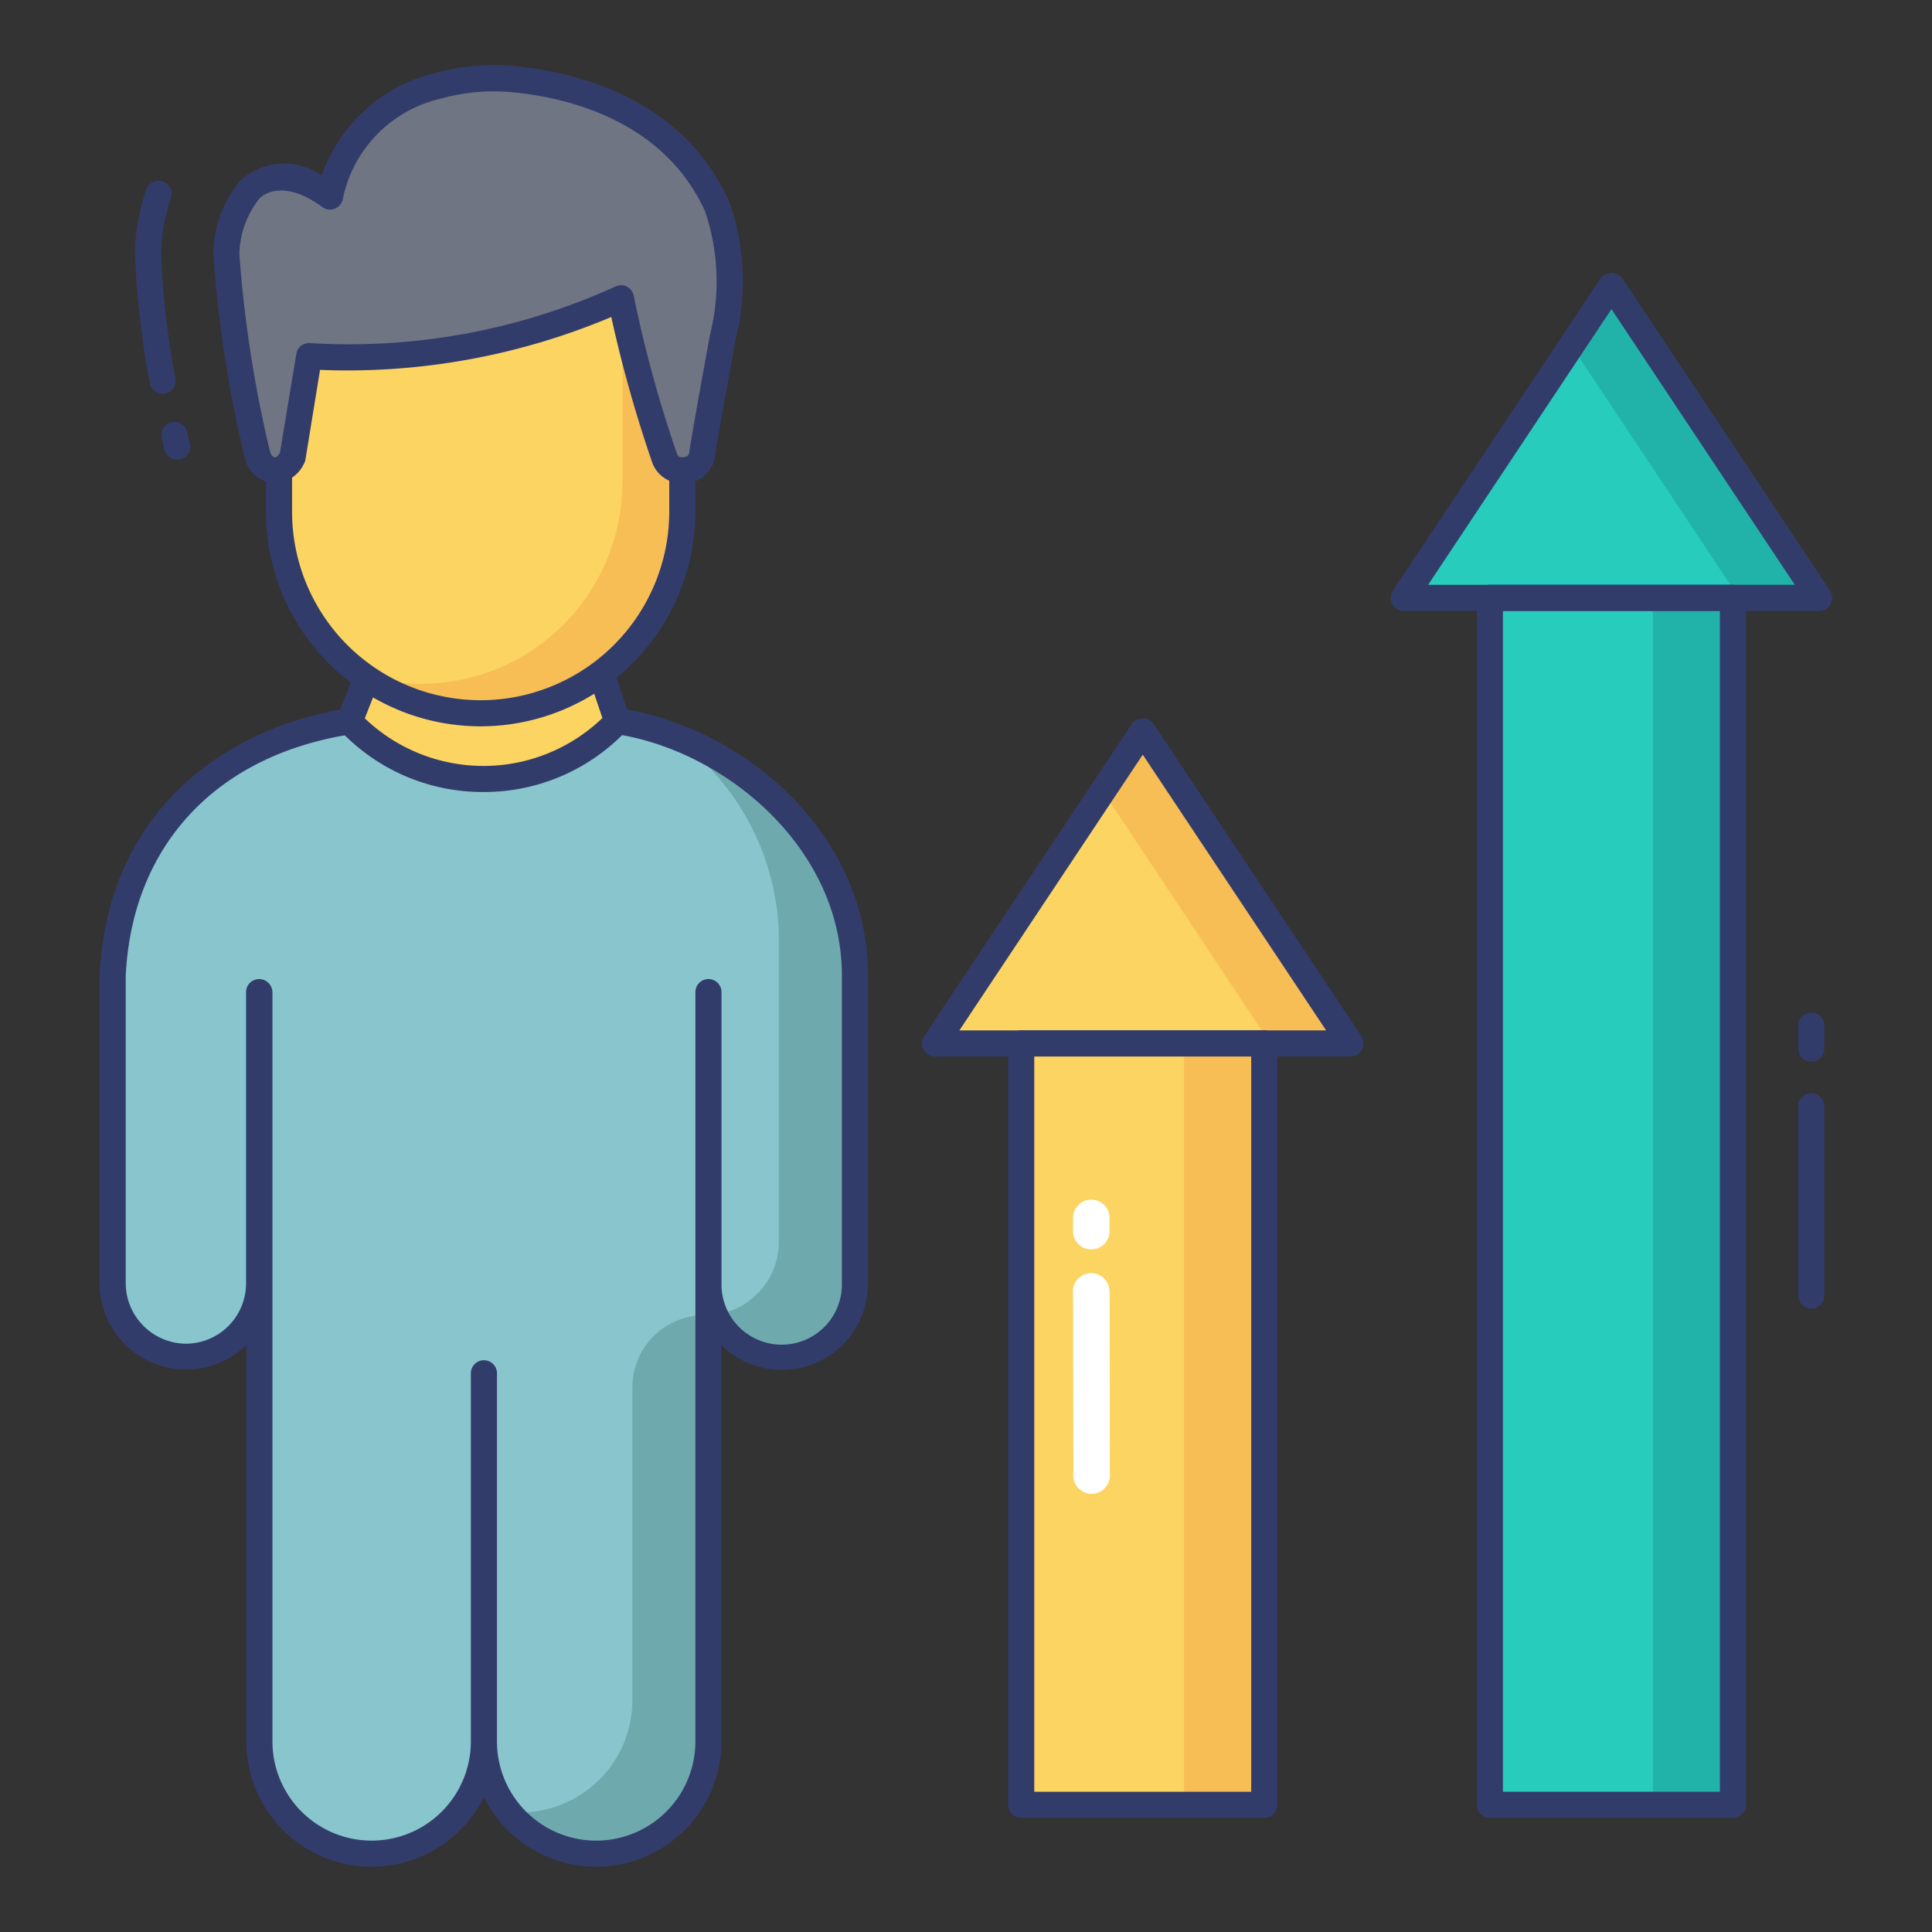 <svg height="512" viewBox="0 0 74 74" width="512" xmlns="http://www.w3.org/2000/svg"><rect x="0" y="0" width="74" height="74" fill="#333333" stroke="none"/><g id="color_line" data-name="color line"><path d="m13.39 27.628c-4.712.724-8.8 3.9-9.068 9.742v11.775a2.759 2.759 0 0 0 .834 2 2.794 2.794 0 0 0 4.773-2v-11.145h.01v28.7a4.3 4.3 0 0 0 4.3 4.3 4.3 4.3 0 0 0 4.3-4.3 4.3 4.3 0 0 0 4.3 4.3 4.3 4.3 0 0 0 4.3-4.3v-17.55a2.806 2.806 0 1 0 5.612 0v-11.785c0-4.951-4.359-9.033-9.1-9.746" fill="#89c5cd"/><path d="m26.98 50.375a2.76 2.76 0 0 0 -2.76 2.76v11.985a4.3 4.3 0 0 1 -4.3 4.3c-.15 0-.29-.01-.43-.02a4.3 4.3 0 0 0 7.64-2.7v-16.32h-.1c-.017 0-.03-.005-.05-.005z" fill="#6eaaad"/><path d="m32.74 37.36v11.79a2.8 2.8 0 0 1 -5.34 1.2 2.806 2.806 0 0 0 2.43-2.78v-11.79a9.644 9.644 0 0 0 -4.09-7.61c3.86 1.41 7 4.99 7 9.19z" fill="#6eaaad"/><path d="m39.115 39.966h9.309v29.161h-9.309z" fill="#fcd462"/><path d="m43.769 28.004-7.956 11.962h15.913z" fill="#fcd462"/><path d="m57.067 22.902h9.309v46.226h-9.309z" fill="#27ccbc"/><path d="m61.721 10.939-7.956 11.963h15.913z" fill="#27ccbc"/><path d="m45.35 39.97h3.07v29.16h-3.07z" fill="#f7be56"/><path d="m51.73 39.97h-3.07l-6.42-9.66 1.53-2.31z" fill="#f7be56"/><path d="m63.31 22.9h3.07v46.23h-3.07z" fill="#21b3a9"/><path d="m69.68 22.9h-3.07l-6.42-9.65 1.53-2.31z" fill="#21b3a9"/><path d="m22.688 24.8.953 2.824a1.745 1.745 0 0 1 -.137.147 7.073 7.073 0 0 1 -9.977 0 1.745 1.745 0 0 1 -.137-.147l1.11-2.824z" fill="#fcd462"/><path d="m18.516 30.336a7.5 7.5 0 0 1 -5.342-2.205 2.06 2.06 0 0 1 -.174-.188.5.5 0 0 1 -.109-.312.525.525 0 0 1 .034-.186l1.109-2.823a.5.5 0 0 1 .466-.322h8.188a.5.5 0 0 1 .474.34l.953 2.823a.5.5 0 0 1 .026.16.513.513 0 0 1 -.109.316 2.083 2.083 0 0 1 -.176.19 7.5 7.5 0 0 1 -5.34 2.207zm-4.543-2.822a6.573 6.573 0 0 0 9.1-.012l-.742-2.2h-7.49z" fill="#323c6b"/><path d="m26.134 10.286v9.314a7.724 7.724 0 1 1 -15.448 0v-9.338z" fill="#fcd462"/><path d="m26.13 10.29v9.31a7.718 7.718 0 0 1 -7.72 7.72 7.626 7.626 0 0 1 -4.48-1.44 7.814 7.814 0 0 0 2.18.31 7.72 7.72 0 0 0 7.73-7.72v-8.18z" fill="#f7be56"/><g fill="#323c6b"><path d="m48.424 69.628h-9.309a.5.5 0 0 1 -.5-.5v-29.162a.5.5 0 0 1 .5-.5h9.309a.5.5 0 0 1 .5.5v29.162a.5.5 0 0 1 -.5.5zm-8.809-1h8.309v-28.162h-8.309z"/><path d="m51.726 40.466h-15.913a.5.5 0 0 1 -.416-.777l7.956-11.963a.519.519 0 0 1 .832 0l7.956 11.963a.5.5 0 0 1 -.416.777zm-14.979-1h14.046l-7.023-10.56z"/><path d="m66.376 69.628h-9.31a.5.5 0 0 1 -.5-.5v-46.228a.5.5 0 0 1 .5-.5h9.31a.5.5 0 0 1 .5.5v46.228a.5.5 0 0 1 -.5.5zm-8.81-1h8.31v-45.228h-8.31z"/><path d="m69.678 23.4h-15.912a.5.5 0 0 1 -.416-.777l7.956-11.963a.519.519 0 0 1 .832 0l7.956 11.963a.5.5 0 0 1 -.416.777zm-14.978-1h14.045l-7.023-10.56z"/><path d="m22.834 71.5a4.8 4.8 0 0 1 -4.3-2.667 4.8 4.8 0 0 1 -9.1-2.131v-15.186a3.308 3.308 0 0 1 -5.617-2.371v-11.774c.3-6.525 5.1-9.562 9.492-10.236a.5.5 0 0 1 .152.988c-5.181.8-8.412 4.262-8.646 9.271v11.751a2.327 2.327 0 0 0 2.31 2.322 2.313 2.313 0 0 0 2.3-2.322v-11.145a.5.5 0 0 1 .211-.408.506.506 0 0 1 .454-.064.515.515 0 0 1 .345.476v28.696a3.8 3.8 0 0 0 7.6 0v-14.1a.5.5 0 0 1 1 0v14.1a3.8 3.8 0 0 0 7.6 0v-28.7a.5.5 0 0 1 1 0v11.15a2.306 2.306 0 1 0 4.611 0v-11.785c0-4.909-4.5-8.625-8.677-9.251a.5.5 0 0 1 .148-.989c4.684.7 9.528 4.727 9.528 10.241v11.784a3.3 3.3 0 0 1 -5.611 2.374v15.176a4.8 4.8 0 0 1 -4.8 4.8z"/><path d="m18.41 27.82a8.222 8.222 0 0 1 -8.223-8.22v-9.337a.5.5 0 0 1 .5-.5l15.447.023a.5.5 0 0 1 .5.5v9.314a8.233 8.233 0 0 1 -8.224 8.22zm-7.223-17.056v8.836a7.223 7.223 0 0 0 7.223 7.22 7.232 7.232 0 0 0 7.224-7.22v-8.815z"/></g><path d="m11.2 17.521a.8.8 0 0 1 -.658.492.731.731 0 0 1 -.689-.609 47 47 0 0 1 -1.184-7.704 4.023 4.023 0 0 1 .9-2.436c.123-.135 1.175-1.138 3.075.258a5.479 5.479 0 0 1 4.152-4.242 7.948 7.948 0 0 1 3.086-.227c2.148.235 5.914 1.178 7.579 4.832a8.714 8.714 0 0 1 .234 4.994s-.584 3.138-.806 4.552a.693.693 0 0 1 -.683.578h-.086a.683.683 0 0 1 -.646-.431 48.654 48.654 0 0 1 -1.685-6.158 25.154 25.154 0 0 1 -11.941 2.212z" fill="#707583"/><path d="m26.2 18.513a1.219 1.219 0 0 1 -1.2-.746 50.271 50.271 0 0 1 -1.587-5.625 26.026 26.026 0 0 1 -11.155 2.026l-.558 3.432a.483.483 0 0 1 -.062.17 1.3 1.3 0 0 1 -1.09.74 1.232 1.232 0 0 1 -1.175-.988 47.115 47.115 0 0 1 -1.204-7.822 4.469 4.469 0 0 1 1.052-2.8 2.486 2.486 0 0 1 3.1-.175 6.093 6.093 0 0 1 4.333-3.925 8.419 8.419 0 0 1 3.279-.244c2.219.243 6.206 1.23 7.979 5.122a9.154 9.154 0 0 1 .266 5.322s-.578 3.109-.8 4.514a1.189 1.189 0 0 1 -1.178.999zm-2.417-7.592a.5.5 0 0 1 .491.409 47.744 47.744 0 0 0 1.663 6.07.184.184 0 0 0 .181.115c.179 0 .26-.068.275-.159.222-1.415.808-4.562.808-4.562a8.365 8.365 0 0 0 -.2-4.71c-1.562-3.426-5.165-4.309-7.173-4.528a7.425 7.425 0 0 0 -2.891.21 4.963 4.963 0 0 0 -3.8 3.826.5.5 0 0 1 -.792.339c-1.6-1.177-2.377-.36-2.409-.325a3.549 3.549 0 0 0 -.768 2.1 46.8 46.8 0 0 0 1.173 7.583c.009.035.063.227.2.227.056 0 .127-.088.181-.17l.627-3.787a.487.487 0 0 1 .535-.417 24.615 24.615 0 0 0 11.68-2.164.5.5 0 0 1 .222-.053z" fill="#323c6b"/><path d="m69.376 40.667a.5.5 0 0 1 -.5-.5v-.884a.5.5 0 0 1 1 0v.884a.5.5 0 0 1 -.5.5z" fill="#323c6b"/><path d="m69.376 50.125a.5.5 0 0 1 -.5-.5v-7.25a.5.5 0 0 1 1 0v7.25a.5.5 0 0 1 -.5.5z" fill="#323c6b"/><path d="m6.779 17.607a.5.5 0 0 1 -.487-.39l-.1-.456a.5.5 0 1 1 .979-.207l.1.443a.5.5 0 0 1 -.377.6.506.506 0 0 1 -.115.01z" fill="#323c6b"/><path d="m6.229 15.083a.5.5 0 0 1 -.492-.415 34.211 34.211 0 0 1 -.568-4.968 7.928 7.928 0 0 1 .431-2.429.5.5 0 1 1 .947.321 7.058 7.058 0 0 0 -.378 2.108 32.179 32.179 0 0 0 .555 4.8.5.5 0 0 1 -.408.578.511.511 0 0 1 -.087.005z" fill="#323c6b"/><path d="m42.5 49.458.009 7a.7.7 0 1 1 -1.395 0l-.014-7.011a.671.671 0 0 1 .173-.447.7.7 0 0 1 1.223.462z" fill="#fff"/><path d="m41.1 47.093v-.447a.639.639 0 0 1 .183-.461.659.659 0 0 1 .526-.236.694.694 0 0 1 .687.7v.447a.7.7 0 1 1 -1.395 0z" fill="#fff"/></g></svg>
